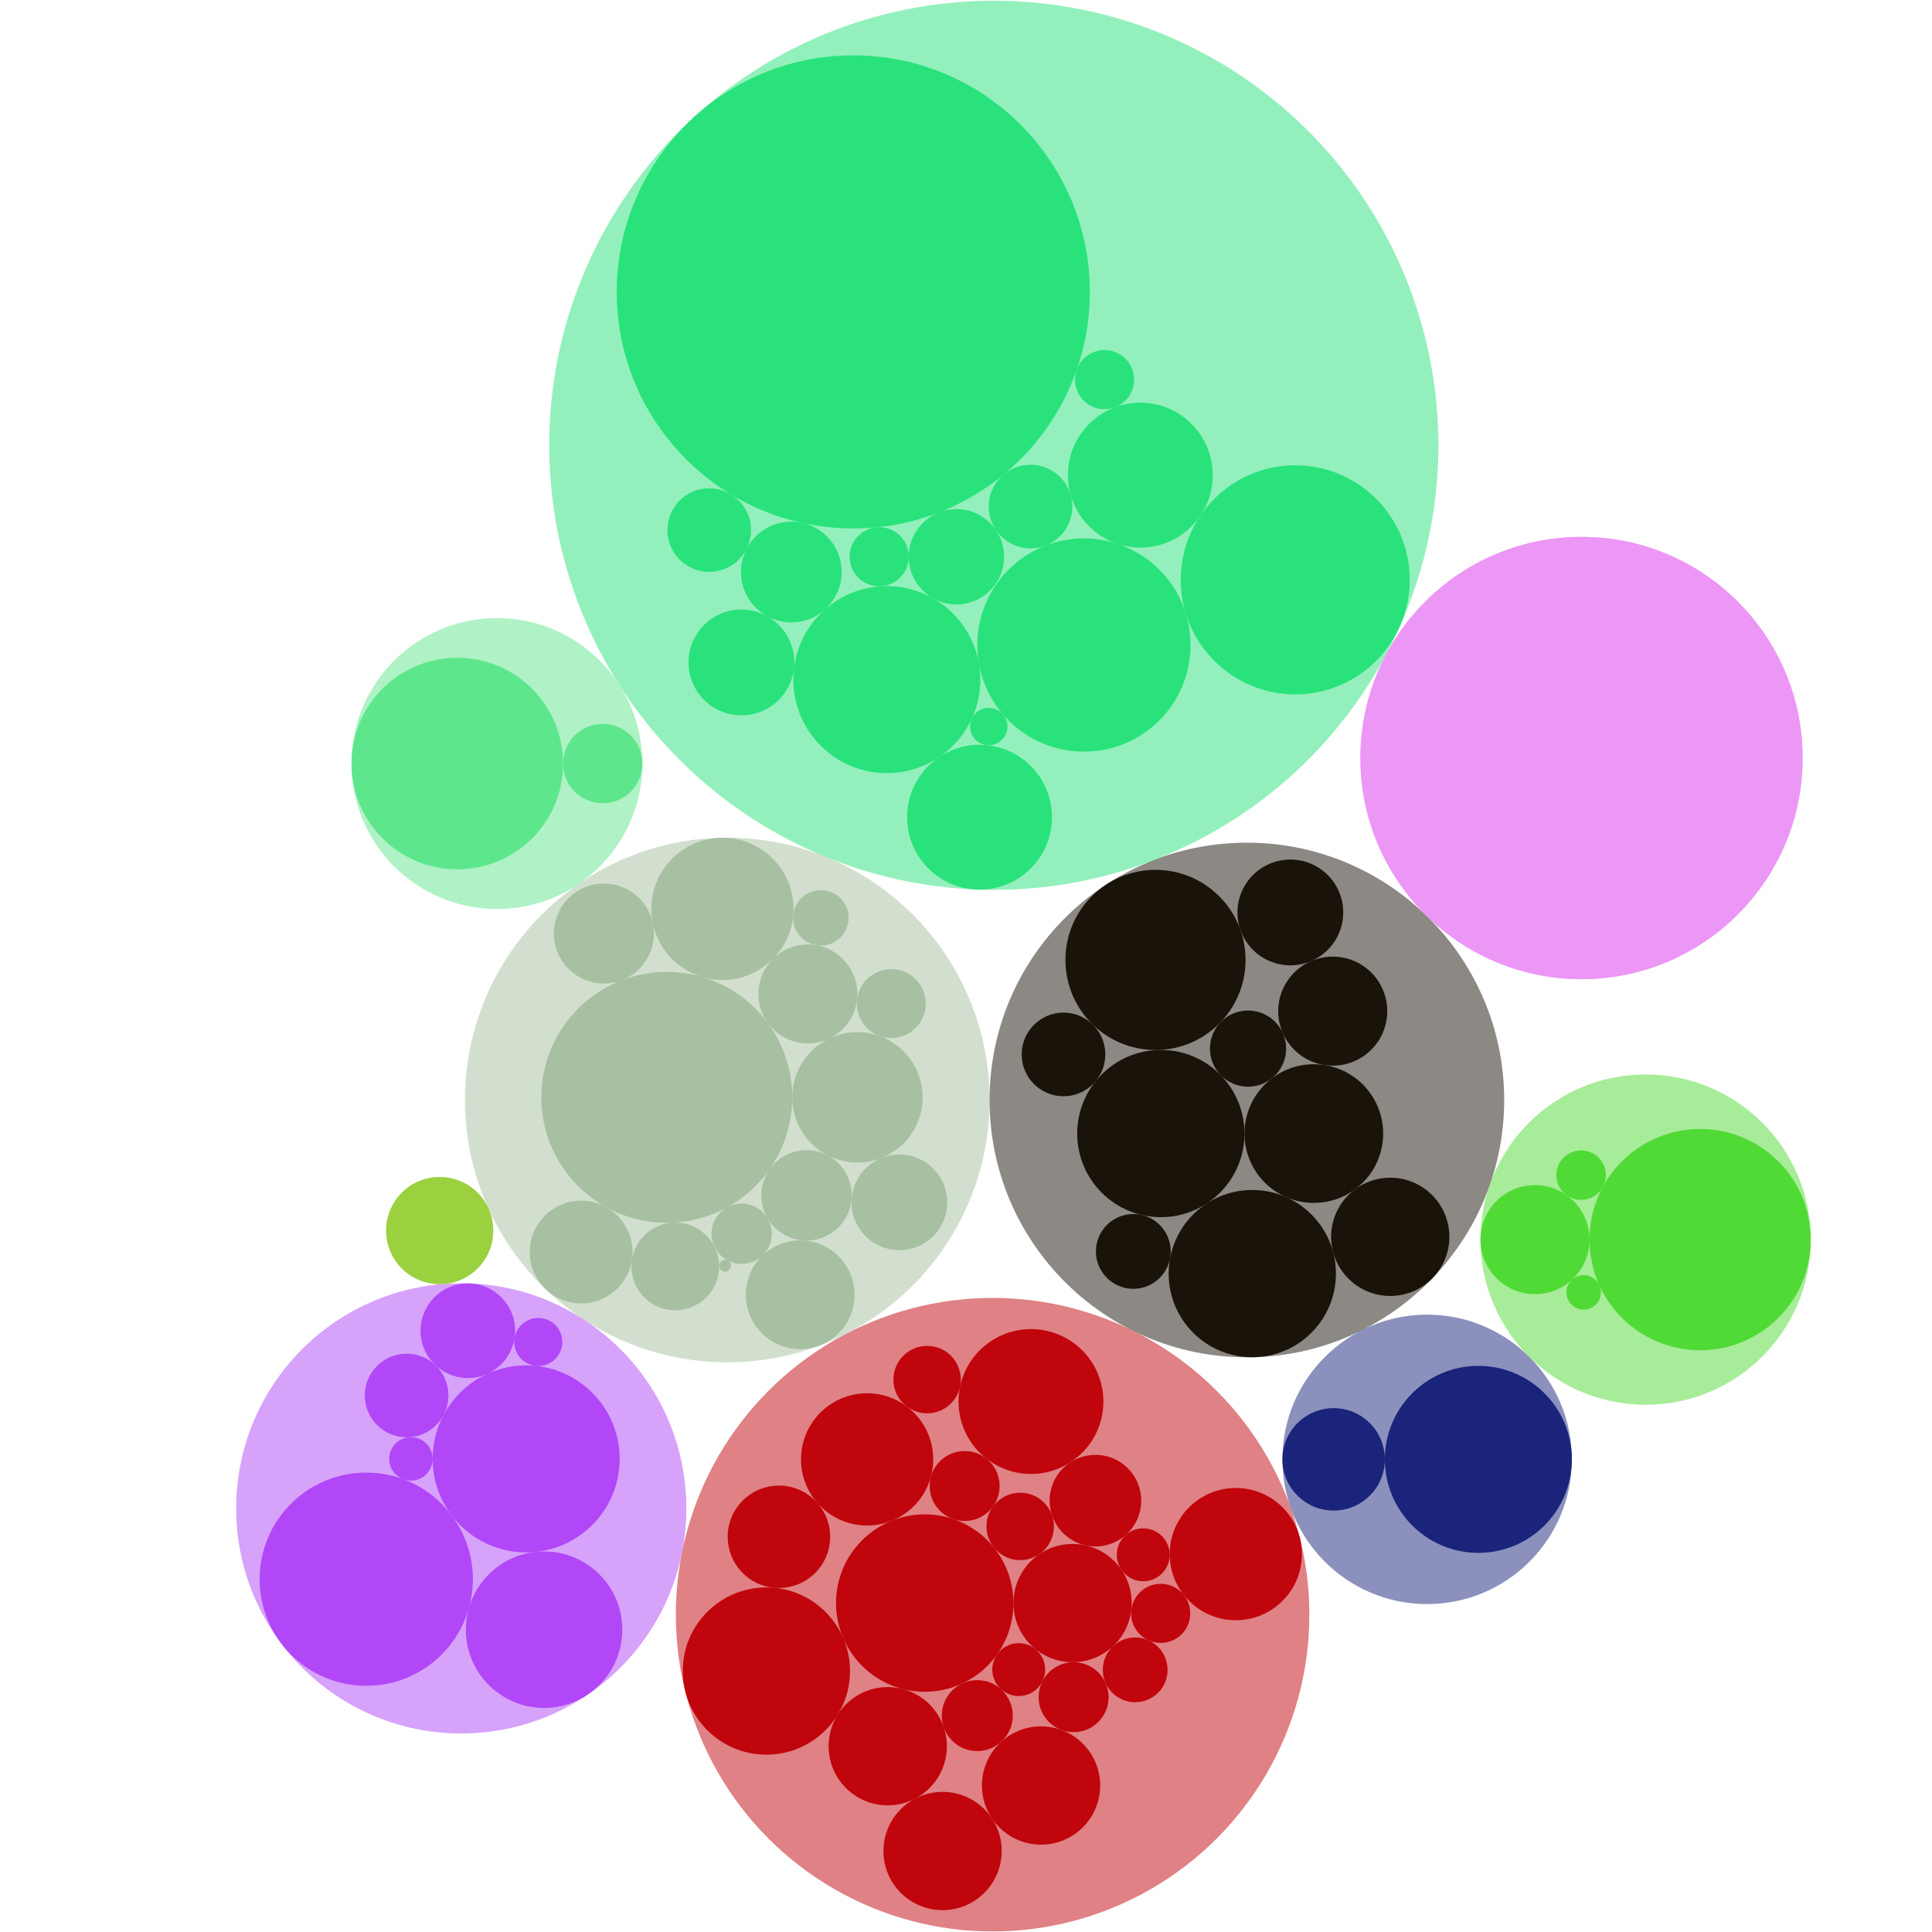 <svg xmlns="http://www.w3.org/2000/svg" width="1000" height="1000" preserveAspectRatio="xMinYMin meet" viewBox="0 0 1000 1000" class="svg-content"><g></g><g transform="translate(376.439,569.361)"><circle r="135.758" style="fill: #a7c0a1; fill-opacity: 0.5;"></circle></g><g transform="translate(645.383,569.361)"><circle r="133.187" style="fill: #1a1309; fill-opacity: 0.5;"></circle></g><g transform="translate(513.764,835.762)"><circle r="163.956" style="fill: #c0050c; fill-opacity: 0.5;"></circle></g><g transform="translate(514.396,230.497)"><circle r="230.113" style="fill: #29e27b; fill-opacity: 0.5;"></circle></g><g transform="translate(238.75,780.738)"><circle r="116.509" style="fill: #b147f7; fill-opacity: 0.5;"></circle></g><g transform="translate(738.685,755.362)"><circle r="74.904" style="fill: #19247a; fill-opacity: 0.5;"></circle></g><g transform="translate(257.223,395.213)"><circle r="75.287" style="fill: #5ee68c; fill-opacity: 0.5;"></circle></g><g transform="translate(597.363,445.132)"><circle r="0" style="fill: #a0014f; fill-opacity: 0.5;"></circle></g><g transform="translate(818.592,392.358)"><circle r="114.466" style="fill: #ec96f6; fill-opacity: 0.5;"></circle></g><g transform="translate(705.1,688.409)"><circle r="0" style="fill: #229c54; fill-opacity: 0.5;"></circle></g><g transform="translate(851.768,641.623)"><circle r="85.483" style="fill: #50da35; fill-opacity: 0.5;"></circle></g><g transform="translate(302.341,683.114)"><circle r="0" style="fill: #171aed; fill-opacity: 0.5;"></circle></g><g transform="translate(302.341,683.114)"><circle r="0" style="fill: #aa5d6f; fill-opacity: 0.5;"></circle></g><g transform="translate(302.341,683.114)"><circle r="0" style="fill: #d064f9; fill-opacity: 0.5;"></circle></g><g transform="translate(302.341,683.114)"><circle r="0" style="fill: #20ac9e; fill-opacity: 0.5;"></circle></g><g transform="translate(302.341,683.114)"><circle r="0" style="fill: #36277c; fill-opacity: 0.5;"></circle></g><g transform="translate(302.341,683.114)"><circle r="0" style="fill: #67c608; fill-opacity: 0.5;"></circle></g><g transform="translate(302.341,683.114)"><circle r="0" style="fill: #48ffe5; fill-opacity: 0.5;"></circle></g><g transform="translate(302.341,683.114)"><circle r="0" style="fill: #63157f; fill-opacity: 0.5;"></circle></g><g transform="translate(302.341,683.114)"><circle r="0" style="fill: #1c0ed3; fill-opacity: 0.5;"></circle></g><g transform="translate(227.588,636.944)"><circle r="27.717" style="fill: #9bd03f; fill-opacity: 0.5;"></circle></g><g transform="translate(345.127,567.988)"><circle r="64.931" style="fill: #a7c0a1; fill-opacity: 1;"></circle></g><g transform="translate(443.797,567.988)"><circle r="33.739" style="fill: #a7c0a1; fill-opacity: 1;"></circle></g><g transform="translate(417.459,618.707)"><circle r="23.411" style="fill: #a7c0a1; fill-opacity: 1;"></circle></g><g transform="translate(418.154,514.466)"><circle r="25.609" style="fill: #a7c0a1; fill-opacity: 1;"></circle></g><g transform="translate(383.885,638.587)"><circle r="15.607" style="fill: #a7c0a1; fill-opacity: 1;"></circle></g><g transform="translate(373.94,470.429)"><circle r="36.794" style="fill: #a7c0a1; fill-opacity: 1;"></circle></g><g transform="translate(349.517,655.509)"><circle r="22.7" style="fill: #a7c0a1; fill-opacity: 1;"></circle></g><g transform="translate(465.506,622.323)"><circle r="24.772" style="fill: #a7c0a1; fill-opacity: 1;"></circle></g><g transform="translate(461.321,519.469)"><circle r="17.848" style="fill: #a7c0a1; fill-opacity: 1;"></circle></g><g transform="translate(312.58,483.208)"><circle r="25.882" style="fill: #a7c0a1; fill-opacity: 1;"></circle></g><g transform="translate(414.172,670.15)"><circle r="28.137" style="fill: #a7c0a1; fill-opacity: 1;"></circle></g><g transform="translate(300.788,648.058)"><circle r="26.596" style="fill: #a7c0a1; fill-opacity: 1;"></circle></g><g transform="translate(424.879,475.07)"><circle r="14.357" style="fill: #a7c0a1; fill-opacity: 1;"></circle></g><g transform="translate(375.276,655.152)"><circle r="3.061" style="fill: #a7c0a1; fill-opacity: 1;"></circle></g><g transform="translate(600.855,586.726)"><circle r="43.287" style="fill: #1a1309; fill-opacity: 1;"></circle></g><g transform="translate(680.034,586.726)"><circle r="35.892" style="fill: #1a1309; fill-opacity: 1;"></circle></g><g transform="translate(648.185,659.217)"><circle r="43.287" style="fill: #1a1309; fill-opacity: 1;"></circle></g><g transform="translate(645.984,542.759)"><circle r="19.718" style="fill: #1a1309; fill-opacity: 1;"></circle></g><g transform="translate(598.086,496.859)"><circle r="46.622" style="fill: #1a1309; fill-opacity: 1;"></circle></g><g transform="translate(689.824,523.366)"><circle r="28.22" style="fill: #1a1309; fill-opacity: 1;"></circle></g><g transform="translate(624.52,622.971)"><circle r="0" style="fill: #1a1309; fill-opacity: 1;"></circle></g><g transform="translate(586.602,647.728)"><circle r="19.359" style="fill: #1a1309; fill-opacity: 1;"></circle></g><g transform="translate(719.588,640.184)"><circle r="30.609" style="fill: #1a1309; fill-opacity: 1;"></circle></g><g transform="translate(550.467,545.774)"><circle r="21.644" style="fill: #1a1309; fill-opacity: 1;"></circle></g><g transform="translate(667.883,472.281)"><circle r="27.377" style="fill: #1a1309; fill-opacity: 1;"></circle></g><g transform="translate(478.643,829.751)"><circle r="45.913" style="fill: #c0050c; fill-opacity: 1;"></circle></g><g transform="translate(555.165,829.751)"><circle r="30.609" style="fill: #c0050c; fill-opacity: 1;"></circle></g><g transform="translate(527.294,864.182)"><circle r="13.689" style="fill: #c0050c; fill-opacity: 1;"></circle></g><g transform="translate(528.046,790.075)"><circle r="17.45" style="fill: #c0050c; fill-opacity: 1;"></circle></g><g transform="translate(505.837,887.994)"><circle r="18.365" style="fill: #c0050c; fill-opacity: 1;"></circle></g><g transform="translate(499.296,769.153)"><circle r="18.108" style="fill: #c0050c; fill-opacity: 1;"></circle></g><g transform="translate(555.702,878.465)"><circle r="18.108" style="fill: #c0050c; fill-opacity: 1;"></circle></g><g transform="translate(566.983,776.735)"><circle r="23.709" style="fill: #c0050c; fill-opacity: 1;"></circle></g><g transform="translate(459.497,903.839)"><circle r="30.609" style="fill: #c0050c; fill-opacity: 1;"></circle></g><g transform="translate(538.845,924.173)"><circle r="30.609" style="fill: #c0050c; fill-opacity: 1;"></circle></g><g transform="translate(448.812,755.377)"><circle r="34.221" style="fill: #c0050c; fill-opacity: 1;"></circle></g><g transform="translate(533.63,725.425)"><circle r="37.488" style="fill: #c0050c; fill-opacity: 1;"></circle></g><g transform="translate(587.572,864.306)"><circle r="16.765" style="fill: #c0050c; fill-opacity: 1;"></circle></g><g transform="translate(591.742,804.763)"><circle r="13.689" style="fill: #c0050c; fill-opacity: 1;"></circle></g><g transform="translate(467.155,874.204)"><circle r="0" style="fill: #c0050c; fill-opacity: 1;"></circle></g><g transform="translate(396.674,864.931)"><circle r="43.287" style="fill: #c0050c; fill-opacity: 1;"></circle></g><g transform="translate(403.171,795.439)"><circle r="26.508" style="fill: #c0050c; fill-opacity: 1;"></circle></g><g transform="translate(487.876,958.081)"><circle r="30.609" style="fill: #c0050c; fill-opacity: 1;"></circle></g><g transform="translate(600.768,835.078)"><circle r="15.304" style="fill: #c0050c; fill-opacity: 1;"></circle></g><g transform="translate(479.876,714.086)"><circle r="17.45" style="fill: #c0050c; fill-opacity: 1;"></circle></g><g transform="translate(639.65,804.403)"><circle r="34.221" style="fill: #c0050c; fill-opacity: 1;"></circle></g><g transform="translate(572.251,871.113)"><circle r="0" style="fill: #c0050c; fill-opacity: 1;"></circle></g><g transform="translate(470.368,288.18)"><circle r="0" style="fill: #29e27b; fill-opacity: 1;"></circle></g><g transform="translate(495.045,288.18)"><circle r="24.677" style="fill: #29e27b; fill-opacity: 1;"></circle></g><g transform="translate(455.064,288.18)"><circle r="15.304" style="fill: #29e27b; fill-opacity: 1;"></circle></g><g transform="translate(441.665,151.094)"><circle r="122.435" style="fill: #29e27b; fill-opacity: 1;"></circle></g><g transform="translate(459.022,351.758)"><circle r="48.396" style="fill: #29e27b; fill-opacity: 1;"></circle></g><g transform="translate(482.88,309.65)"><circle r="0" style="fill: #29e27b; fill-opacity: 1;"></circle></g><g transform="translate(486.091,265.184)"><circle r="0" style="fill: #29e27b; fill-opacity: 1;"></circle></g><g transform="translate(486.091,265.184)"><circle r="0" style="fill: #29e27b; fill-opacity: 1;"></circle></g><g transform="translate(486.091,265.184)"><circle r="0" style="fill: #29e27b; fill-opacity: 1;"></circle></g><g transform="translate(486.091,265.184)"><circle r="0" style="fill: #29e27b; fill-opacity: 1;"></circle></g><g transform="translate(486.091,265.184)"><circle r="0" style="fill: #29e27b; fill-opacity: 1;"></circle></g><g transform="translate(486.091,265.184)"><circle r="0" style="fill: #29e27b; fill-opacity: 1;"></circle></g><g transform="translate(533.394,262.199)"><circle r="21.644" style="fill: #29e27b; fill-opacity: 1;"></circle></g><g transform="translate(482.88,309.65)"><circle r="0" style="fill: #29e27b; fill-opacity: 1;"></circle></g><g transform="translate(561.044,333.875)"><circle r="55.18" style="fill: #29e27b; fill-opacity: 1;"></circle></g><g transform="translate(456.015,303.455)"><circle r="0" style="fill: #29e27b; fill-opacity: 1;"></circle></g><g transform="translate(456.015,303.455)"><circle r="0" style="fill: #29e27b; fill-opacity: 1;"></circle></g><g transform="translate(409.58,296.083)"><circle r="26.062" style="fill: #29e27b; fill-opacity: 1;"></circle></g><g transform="translate(541.184,282.392)"><circle r="0" style="fill: #29e27b; fill-opacity: 1;"></circle></g><g transform="translate(541.184,282.392)"><circle r="0" style="fill: #29e27b; fill-opacity: 1;"></circle></g><g transform="translate(541.184,282.392)"><circle r="0" style="fill: #29e27b; fill-opacity: 1;"></circle></g><g transform="translate(590.243,245.927)"><circle r="37.488" style="fill: #29e27b; fill-opacity: 1;"></circle></g><g transform="translate(519.614,245.509)"><circle r="0" style="fill: #29e27b; fill-opacity: 1;"></circle></g><g transform="translate(519.614,245.509)"><circle r="0" style="fill: #29e27b; fill-opacity: 1;"></circle></g><g transform="translate(519.614,245.509)"><circle r="0" style="fill: #29e27b; fill-opacity: 1;"></circle></g><g transform="translate(519.614,245.509)"><circle r="0" style="fill: #29e27b; fill-opacity: 1;"></circle></g><g transform="translate(519.614,245.509)"><circle r="0" style="fill: #29e27b; fill-opacity: 1;"></circle></g><g transform="translate(571.706,196.496)"><circle r="15.304" style="fill: #29e27b; fill-opacity: 1;"></circle></g><g transform="translate(506.692,343.402)"><circle r="0" style="fill: #29e27b; fill-opacity: 1;"></circle></g><g transform="translate(506.692,343.402)"><circle r="0" style="fill: #29e27b; fill-opacity: 1;"></circle></g><g transform="translate(511.771,376.054)"><circle r="9.679" style="fill: #29e27b; fill-opacity: 1;"></circle></g><g transform="translate(426.886,315.571)"><circle r="0" style="fill: #29e27b; fill-opacity: 1;"></circle></g><g transform="translate(426.886,315.571)"><circle r="0" style="fill: #29e27b; fill-opacity: 1;"></circle></g><g transform="translate(383.771,342.877)"><circle r="27.377" style="fill: #29e27b; fill-opacity: 1;"></circle></g><g transform="translate(415.211,270.637)"><circle r="0" style="fill: #29e27b; fill-opacity: 1;"></circle></g><g transform="translate(415.211,270.637)"><circle r="0" style="fill: #29e27b; fill-opacity: 1;"></circle></g><g transform="translate(415.211,270.637)"><circle r="0" style="fill: #29e27b; fill-opacity: 1;"></circle></g><g transform="translate(415.211,270.637)"><circle r="0" style="fill: #29e27b; fill-opacity: 1;"></circle></g><g transform="translate(415.211,270.637)"><circle r="0" style="fill: #29e27b; fill-opacity: 1;"></circle></g><g transform="translate(415.211,270.637)"><circle r="0" style="fill: #29e27b; fill-opacity: 1;"></circle></g><g transform="translate(367.099,274.376)"><circle r="21.644" style="fill: #29e27b; fill-opacity: 1;"></circle></g><g transform="translate(670.406,300.117)"><circle r="59.273" style="fill: #29e27b; fill-opacity: 1;"></circle></g><g transform="translate(502.98,372.004)"><circle r="0" style="fill: #29e27b; fill-opacity: 1;"></circle></g><g transform="translate(507.016,422.98)"><circle r="37.488" style="fill: #29e27b; fill-opacity: 1;"></circle></g><g transform="translate(212.701,755.116)"><circle r="11.246" style="fill: #b147f7; fill-opacity: 1;"></circle></g><g transform="translate(272.344,755.116)"><circle r="48.396" style="fill: #b147f7; fill-opacity: 1;"></circle></g><g transform="translate(223.948,755.116)"><circle r="0" style="fill: #b147f7; fill-opacity: 1;"></circle></g><g transform="translate(223.948,755.116)"><circle r="0" style="fill: #b147f7; fill-opacity: 1;"></circle></g><g transform="translate(223.948,755.116)"><circle r="0" style="fill: #b147f7; fill-opacity: 1;"></circle></g><g transform="translate(210.467,722.302)"><circle r="21.644" style="fill: #b147f7; fill-opacity: 1;"></circle></g><g transform="translate(189.577,817.388)"><circle r="55.18" style="fill: #b147f7; fill-opacity: 1;"></circle></g><g transform="translate(242.156,688.779)"><circle r="24.487" style="fill: #b147f7; fill-opacity: 1;"></circle></g><g transform="translate(233.671,784.213)"><circle r="0" style="fill: #b147f7; fill-opacity: 1;"></circle></g><g transform="translate(233.671,784.213)"><circle r="0" style="fill: #b147f7; fill-opacity: 1;"></circle></g><g transform="translate(233.671,784.213)"><circle r="0" style="fill: #b147f7; fill-opacity: 1;"></circle></g><g transform="translate(233.671,784.213)"><circle r="0" style="fill: #b147f7; fill-opacity: 1;"></circle></g><g transform="translate(233.671,784.213)"><circle r="0" style="fill: #b147f7; fill-opacity: 1;"></circle></g><g transform="translate(281.611,843.52)"><circle r="40.491" style="fill: #b147f7; fill-opacity: 1;"></circle></g><g transform="translate(278.612,694.61)"><circle r="12.433" style="fill: #b147f7; fill-opacity: 1;"></circle></g><g transform="translate(211.937,743.896)"><circle r="0" style="fill: #b147f7; fill-opacity: 1;"></circle></g><g transform="translate(716.797,755.362)"><circle r="0" style="fill: #19247a; fill-opacity: 1;"></circle></g><g transform="translate(716.797,755.362)"><circle r="0" style="fill: #19247a; fill-opacity: 1;"></circle></g><g transform="translate(716.797,755.362)"><circle r="0" style="fill: #19247a; fill-opacity: 1;"></circle></g><g transform="translate(716.797,755.362)"><circle r="0" style="fill: #19247a; fill-opacity: 1;"></circle></g><g transform="translate(716.797,755.362)"><circle r="0" style="fill: #19247a; fill-opacity: 1;"></circle></g><g transform="translate(765.193,755.362)"><circle r="48.396" style="fill: #19247a; fill-opacity: 1;"></circle></g><g transform="translate(716.797,755.362)"><circle r="0" style="fill: #19247a; fill-opacity: 1;"></circle></g><g transform="translate(716.797,755.362)"><circle r="0" style="fill: #19247a; fill-opacity: 1;"></circle></g><g transform="translate(716.797,755.362)"><circle r="0" style="fill: #19247a; fill-opacity: 1;"></circle></g><g transform="translate(716.797,755.362)"><circle r="0" style="fill: #19247a; fill-opacity: 1;"></circle></g><g transform="translate(690.289,755.362)"><circle r="26.508" style="fill: #19247a; fill-opacity: 1;"></circle></g><g transform="translate(716.797,755.362)"><circle r="0" style="fill: #19247a; fill-opacity: 1;"></circle></g><g transform="translate(716.797,755.362)"><circle r="0" style="fill: #19247a; fill-opacity: 1;"></circle></g><g transform="translate(291.445,395.213)"><circle r="0" style="fill: #5ee68c; fill-opacity: 1;"></circle></g><g transform="translate(311.978,395.213)"><circle r="20.533" style="fill: #5ee68c; fill-opacity: 1;"></circle></g><g transform="translate(236.69,395.213)"><circle r="54.754" style="fill: #5ee68c; fill-opacity: 1;"></circle></g><g transform="translate(291.445,395.213)"><circle r="0" style="fill: #5ee68c; fill-opacity: 1;"></circle></g><g transform="translate(291.445,395.213)"><circle r="0" style="fill: #5ee68c; fill-opacity: 1;"></circle></g><g transform="translate(291.445,395.213)"><circle r="0" style="fill: #5ee68c; fill-opacity: 1;"></circle></g><g transform="translate(291.445,395.213)"><circle r="0" style="fill: #5ee68c; fill-opacity: 1;"></circle></g><g transform="translate(291.445,395.213)"><circle r="0" style="fill: #5ee68c; fill-opacity: 1;"></circle></g><g transform="translate(291.445,395.213)"><circle r="0" style="fill: #5ee68c; fill-opacity: 1;"></circle></g><g transform="translate(291.445,395.213)"><circle r="0" style="fill: #5ee68c; fill-opacity: 1;"></circle></g><g transform="translate(291.445,395.213)"><circle r="0" style="fill: #5ee68c; fill-opacity: 1;"></circle></g><g transform="translate(291.445,395.213)"><circle r="0" style="fill: #5ee68c; fill-opacity: 1;"></circle></g><g transform="translate(291.445,395.213)"><circle r="0" style="fill: #5ee68c; fill-opacity: 1;"></circle></g><g transform="translate(291.445,395.213)"><circle r="0" style="fill: #5ee68c; fill-opacity: 1;"></circle></g><g transform="translate(291.445,395.213)"><circle r="0" style="fill: #5ee68c; fill-opacity: 1;"></circle></g><g transform="translate(291.445,395.213)"><circle r="0" style="fill: #5ee68c; fill-opacity: 1;"></circle></g><g transform="translate(291.445,395.213)"><circle r="0" style="fill: #5ee68c; fill-opacity: 1;"></circle></g><g transform="translate(291.445,395.213)"><circle r="0" style="fill: #5ee68c; fill-opacity: 1;"></circle></g><g transform="translate(291.445,395.213)"><circle r="0" style="fill: #5ee68c; fill-opacity: 1;"></circle></g><g transform="translate(291.445,395.213)"><circle r="0" style="fill: #5ee68c; fill-opacity: 1;"></circle></g><g transform="translate(291.445,395.213)"><circle r="0" style="fill: #5ee68c; fill-opacity: 1;"></circle></g><g transform="translate(291.445,395.213)"><circle r="0" style="fill: #5ee68c; fill-opacity: 1;"></circle></g><g transform="translate(291.445,395.213)"><circle r="0" style="fill: #5ee68c; fill-opacity: 1;"></circle></g><g transform="translate(291.445,395.213)"><circle r="0" style="fill: #5ee68c; fill-opacity: 1;"></circle></g><g transform="translate(597.363,445.132)"><circle r="0" style="fill: #a0014f; fill-opacity: 1;"></circle></g><g transform="translate(597.363,445.132)"><circle r="0" style="fill: #a0014f; fill-opacity: 1;"></circle></g><g transform="translate(597.363,445.132)"><circle r="0" style="fill: #a0014f; fill-opacity: 1;"></circle></g><g transform="translate(597.363,445.132)"><circle r="0" style="fill: #a0014f; fill-opacity: 1;"></circle></g><g transform="translate(597.363,445.132)"><circle r="0" style="fill: #a0014f; fill-opacity: 1;"></circle></g><g transform="translate(597.363,445.132)"><circle r="0" style="fill: #a0014f; fill-opacity: 1;"></circle></g><g transform="translate(597.363,445.132)"><circle r="0" style="fill: #a0014f; fill-opacity: 1;"></circle></g><g transform="translate(597.363,445.132)"><circle r="0" style="fill: #a0014f; fill-opacity: 1;"></circle></g><g transform="translate(597.363,445.132)"><circle r="0" style="fill: #a0014f; fill-opacity: 1;"></circle></g><g transform="translate(597.363,445.132)"><circle r="0" style="fill: #a0014f; fill-opacity: 1;"></circle></g><g transform="translate(597.363,445.132)"><circle r="0" style="fill: #a0014f; fill-opacity: 1;"></circle></g><g transform="translate(597.363,445.132)"><circle r="0" style="fill: #a0014f; fill-opacity: 1;"></circle></g><g transform="translate(597.363,445.132)"><circle r="0" style="fill: #a0014f; fill-opacity: 1;"></circle></g><g transform="translate(704.126,392.358)"><circle r="0" style="fill: #ec96f6; fill-opacity: 1;"></circle></g><g transform="translate(818.592,392.358)"><circle r="114.466" style="fill: #ec96f6; fill-opacity: 1;"></circle></g><g transform="translate(705.1,688.409)"><circle r="0" style="fill: #229c54; fill-opacity: 1;"></circle></g><g transform="translate(705.1,688.409)"><circle r="0" style="fill: #229c54; fill-opacity: 1;"></circle></g><g transform="translate(705.1,688.409)"><circle r="0" style="fill: #229c54; fill-opacity: 1;"></circle></g><g transform="translate(705.1,688.409)"><circle r="0" style="fill: #229c54; fill-opacity: 1;"></circle></g><g transform="translate(705.1,688.409)"><circle r="0" style="fill: #229c54; fill-opacity: 1;"></circle></g><g transform="translate(705.1,688.409)"><circle r="0" style="fill: #229c54; fill-opacity: 1;"></circle></g><g transform="translate(705.1,688.409)"><circle r="0" style="fill: #229c54; fill-opacity: 1;"></circle></g><g transform="translate(705.1,688.409)"><circle r="0" style="fill: #229c54; fill-opacity: 1;"></circle></g><g transform="translate(705.1,688.409)"><circle r="0" style="fill: #229c54; fill-opacity: 1;"></circle></g><g transform="translate(705.1,688.409)"><circle r="0" style="fill: #229c54; fill-opacity: 1;"></circle></g><g transform="translate(705.1,688.409)"><circle r="0" style="fill: #229c54; fill-opacity: 1;"></circle></g><g transform="translate(822.724,641.623)"><circle r="0" style="fill: #50da35; fill-opacity: 1;"></circle></g><g transform="translate(822.724,641.623)"><circle r="0" style="fill: #50da35; fill-opacity: 1;"></circle></g><g transform="translate(822.724,641.623)"><circle r="0" style="fill: #50da35; fill-opacity: 1;"></circle></g><g transform="translate(879.987,641.623)"><circle r="57.264" style="fill: #50da35; fill-opacity: 1;"></circle></g><g transform="translate(794.504,641.623)"><circle r="28.22" style="fill: #50da35; fill-opacity: 1;"></circle></g><g transform="translate(822.724,641.623)"><circle r="0" style="fill: #50da35; fill-opacity: 1;"></circle></g><g transform="translate(822.724,641.623)"><circle r="0" style="fill: #50da35; fill-opacity: 1;"></circle></g><g transform="translate(822.724,641.623)"><circle r="0" style="fill: #50da35; fill-opacity: 1;"></circle></g><g transform="translate(819.692,668.922)"><circle r="8.924" style="fill: #50da35; fill-opacity: 1;"></circle></g><g transform="translate(818.373,608.258)"><circle r="12.805" style="fill: #50da35; fill-opacity: 1;"></circle></g><g transform="translate(302.341,683.114)"><circle r="0" style="fill: #171aed; fill-opacity: 1;"></circle></g><g transform="translate(302.341,683.114)"><circle r="0" style="fill: #171aed; fill-opacity: 1;"></circle></g><g transform="translate(302.341,683.114)"><circle r="0" style="fill: #171aed; fill-opacity: 1;"></circle></g><g transform="translate(302.341,683.114)"><circle r="0" style="fill: #171aed; fill-opacity: 1;"></circle></g><g transform="translate(302.341,683.114)"><circle r="0" style="fill: #171aed; fill-opacity: 1;"></circle></g><g transform="translate(302.341,683.114)"><circle r="0" style="fill: #171aed; fill-opacity: 1;"></circle></g><g transform="translate(302.341,683.114)"><circle r="0" style="fill: #aa5d6f; fill-opacity: 1;"></circle></g><g transform="translate(302.341,683.114)"><circle r="0" style="fill: #d064f9; fill-opacity: 1;"></circle></g><g transform="translate(302.341,683.114)"><circle r="0" style="fill: #d064f9; fill-opacity: 1;"></circle></g><g transform="translate(302.341,683.114)"><circle r="0" style="fill: #d064f9; fill-opacity: 1;"></circle></g><g transform="translate(302.341,683.114)"><circle r="0" style="fill: #d064f9; fill-opacity: 1;"></circle></g><g transform="translate(302.341,683.114)"><circle r="0" style="fill: #d064f9; fill-opacity: 1;"></circle></g><g transform="translate(302.341,683.114)"><circle r="0" style="fill: #d064f9; fill-opacity: 1;"></circle></g><g transform="translate(302.341,683.114)"><circle r="0" style="fill: #d064f9; fill-opacity: 1;"></circle></g><g transform="translate(302.341,683.114)"><circle r="0" style="fill: #20ac9e; fill-opacity: 1;"></circle></g><g transform="translate(302.341,683.114)"><circle r="0" style="fill: #20ac9e; fill-opacity: 1;"></circle></g><g transform="translate(302.341,683.114)"><circle r="0" style="fill: #20ac9e; fill-opacity: 1;"></circle></g><g transform="translate(302.341,683.114)"><circle r="0" style="fill: #20ac9e; fill-opacity: 1;"></circle></g><g transform="translate(302.341,683.114)"><circle r="0" style="fill: #20ac9e; fill-opacity: 1;"></circle></g><g transform="translate(302.341,683.114)"><circle r="0" style="fill: #20ac9e; fill-opacity: 1;"></circle></g><g transform="translate(302.341,683.114)"><circle r="0" style="fill: #20ac9e; fill-opacity: 1;"></circle></g><g transform="translate(302.341,683.114)"><circle r="0" style="fill: #36277c; fill-opacity: 1;"></circle></g><g transform="translate(302.341,683.114)"><circle r="0" style="fill: #36277c; fill-opacity: 1;"></circle></g><g transform="translate(302.341,683.114)"><circle r="0" style="fill: #36277c; fill-opacity: 1;"></circle></g><g transform="translate(302.341,683.114)"><circle r="0" style="fill: #36277c; fill-opacity: 1;"></circle></g><g transform="translate(302.341,683.114)"><circle r="0" style="fill: #36277c; fill-opacity: 1;"></circle></g><g transform="translate(302.341,683.114)"><circle r="0" style="fill: #67c608; fill-opacity: 1;"></circle></g><g transform="translate(302.341,683.114)"><circle r="0" style="fill: #67c608; fill-opacity: 1;"></circle></g><g transform="translate(302.341,683.114)"><circle r="0" style="fill: #67c608; fill-opacity: 1;"></circle></g><g transform="translate(302.341,683.114)"><circle r="0" style="fill: #67c608; fill-opacity: 1;"></circle></g><g transform="translate(302.341,683.114)"><circle r="0" style="fill: #67c608; fill-opacity: 1;"></circle></g><g transform="translate(302.341,683.114)"><circle r="0" style="fill: #67c608; fill-opacity: 1;"></circle></g><g transform="translate(302.341,683.114)"><circle r="0" style="fill: #67c608; fill-opacity: 1;"></circle></g><g transform="translate(302.341,683.114)"><circle r="0" style="fill: #67c608; fill-opacity: 1;"></circle></g><g transform="translate(302.341,683.114)"><circle r="0" style="fill: #67c608; fill-opacity: 1;"></circle></g><g transform="translate(302.341,683.114)"><circle r="0" style="fill: #67c608; fill-opacity: 1;"></circle></g><g transform="translate(302.341,683.114)"><circle r="0" style="fill: #67c608; fill-opacity: 1;"></circle></g><g transform="translate(302.341,683.114)"><circle r="0" style="fill: #67c608; fill-opacity: 1;"></circle></g><g transform="translate(302.341,683.114)"><circle r="0" style="fill: #67c608; fill-opacity: 1;"></circle></g><g transform="translate(302.341,683.114)"><circle r="0" style="fill: #48ffe5; fill-opacity: 1;"></circle></g><g transform="translate(302.341,683.114)"><circle r="0" style="fill: #48ffe5; fill-opacity: 1;"></circle></g><g transform="translate(302.341,683.114)"><circle r="0" style="fill: #48ffe5; fill-opacity: 1;"></circle></g><g transform="translate(302.341,683.114)"><circle r="0" style="fill: #48ffe5; fill-opacity: 1;"></circle></g><g transform="translate(302.341,683.114)"><circle r="0" style="fill: #48ffe5; fill-opacity: 1;"></circle></g><g transform="translate(302.341,683.114)"><circle r="0" style="fill: #48ffe5; fill-opacity: 1;"></circle></g><g transform="translate(302.341,683.114)"><circle r="0" style="fill: #48ffe5; fill-opacity: 1;"></circle></g><g transform="translate(302.341,683.114)"><circle r="0" style="fill: #48ffe5; fill-opacity: 1;"></circle></g><g transform="translate(302.341,683.114)"><circle r="0" style="fill: #63157f; fill-opacity: 1;"></circle></g><g transform="translate(302.341,683.114)"><circle r="0" style="fill: #1c0ed3; fill-opacity: 1;"></circle></g><g transform="translate(227.588,636.944)"><circle r="27.717" style="fill: #9bd03f; fill-opacity: 1;"></circle></g></svg>
